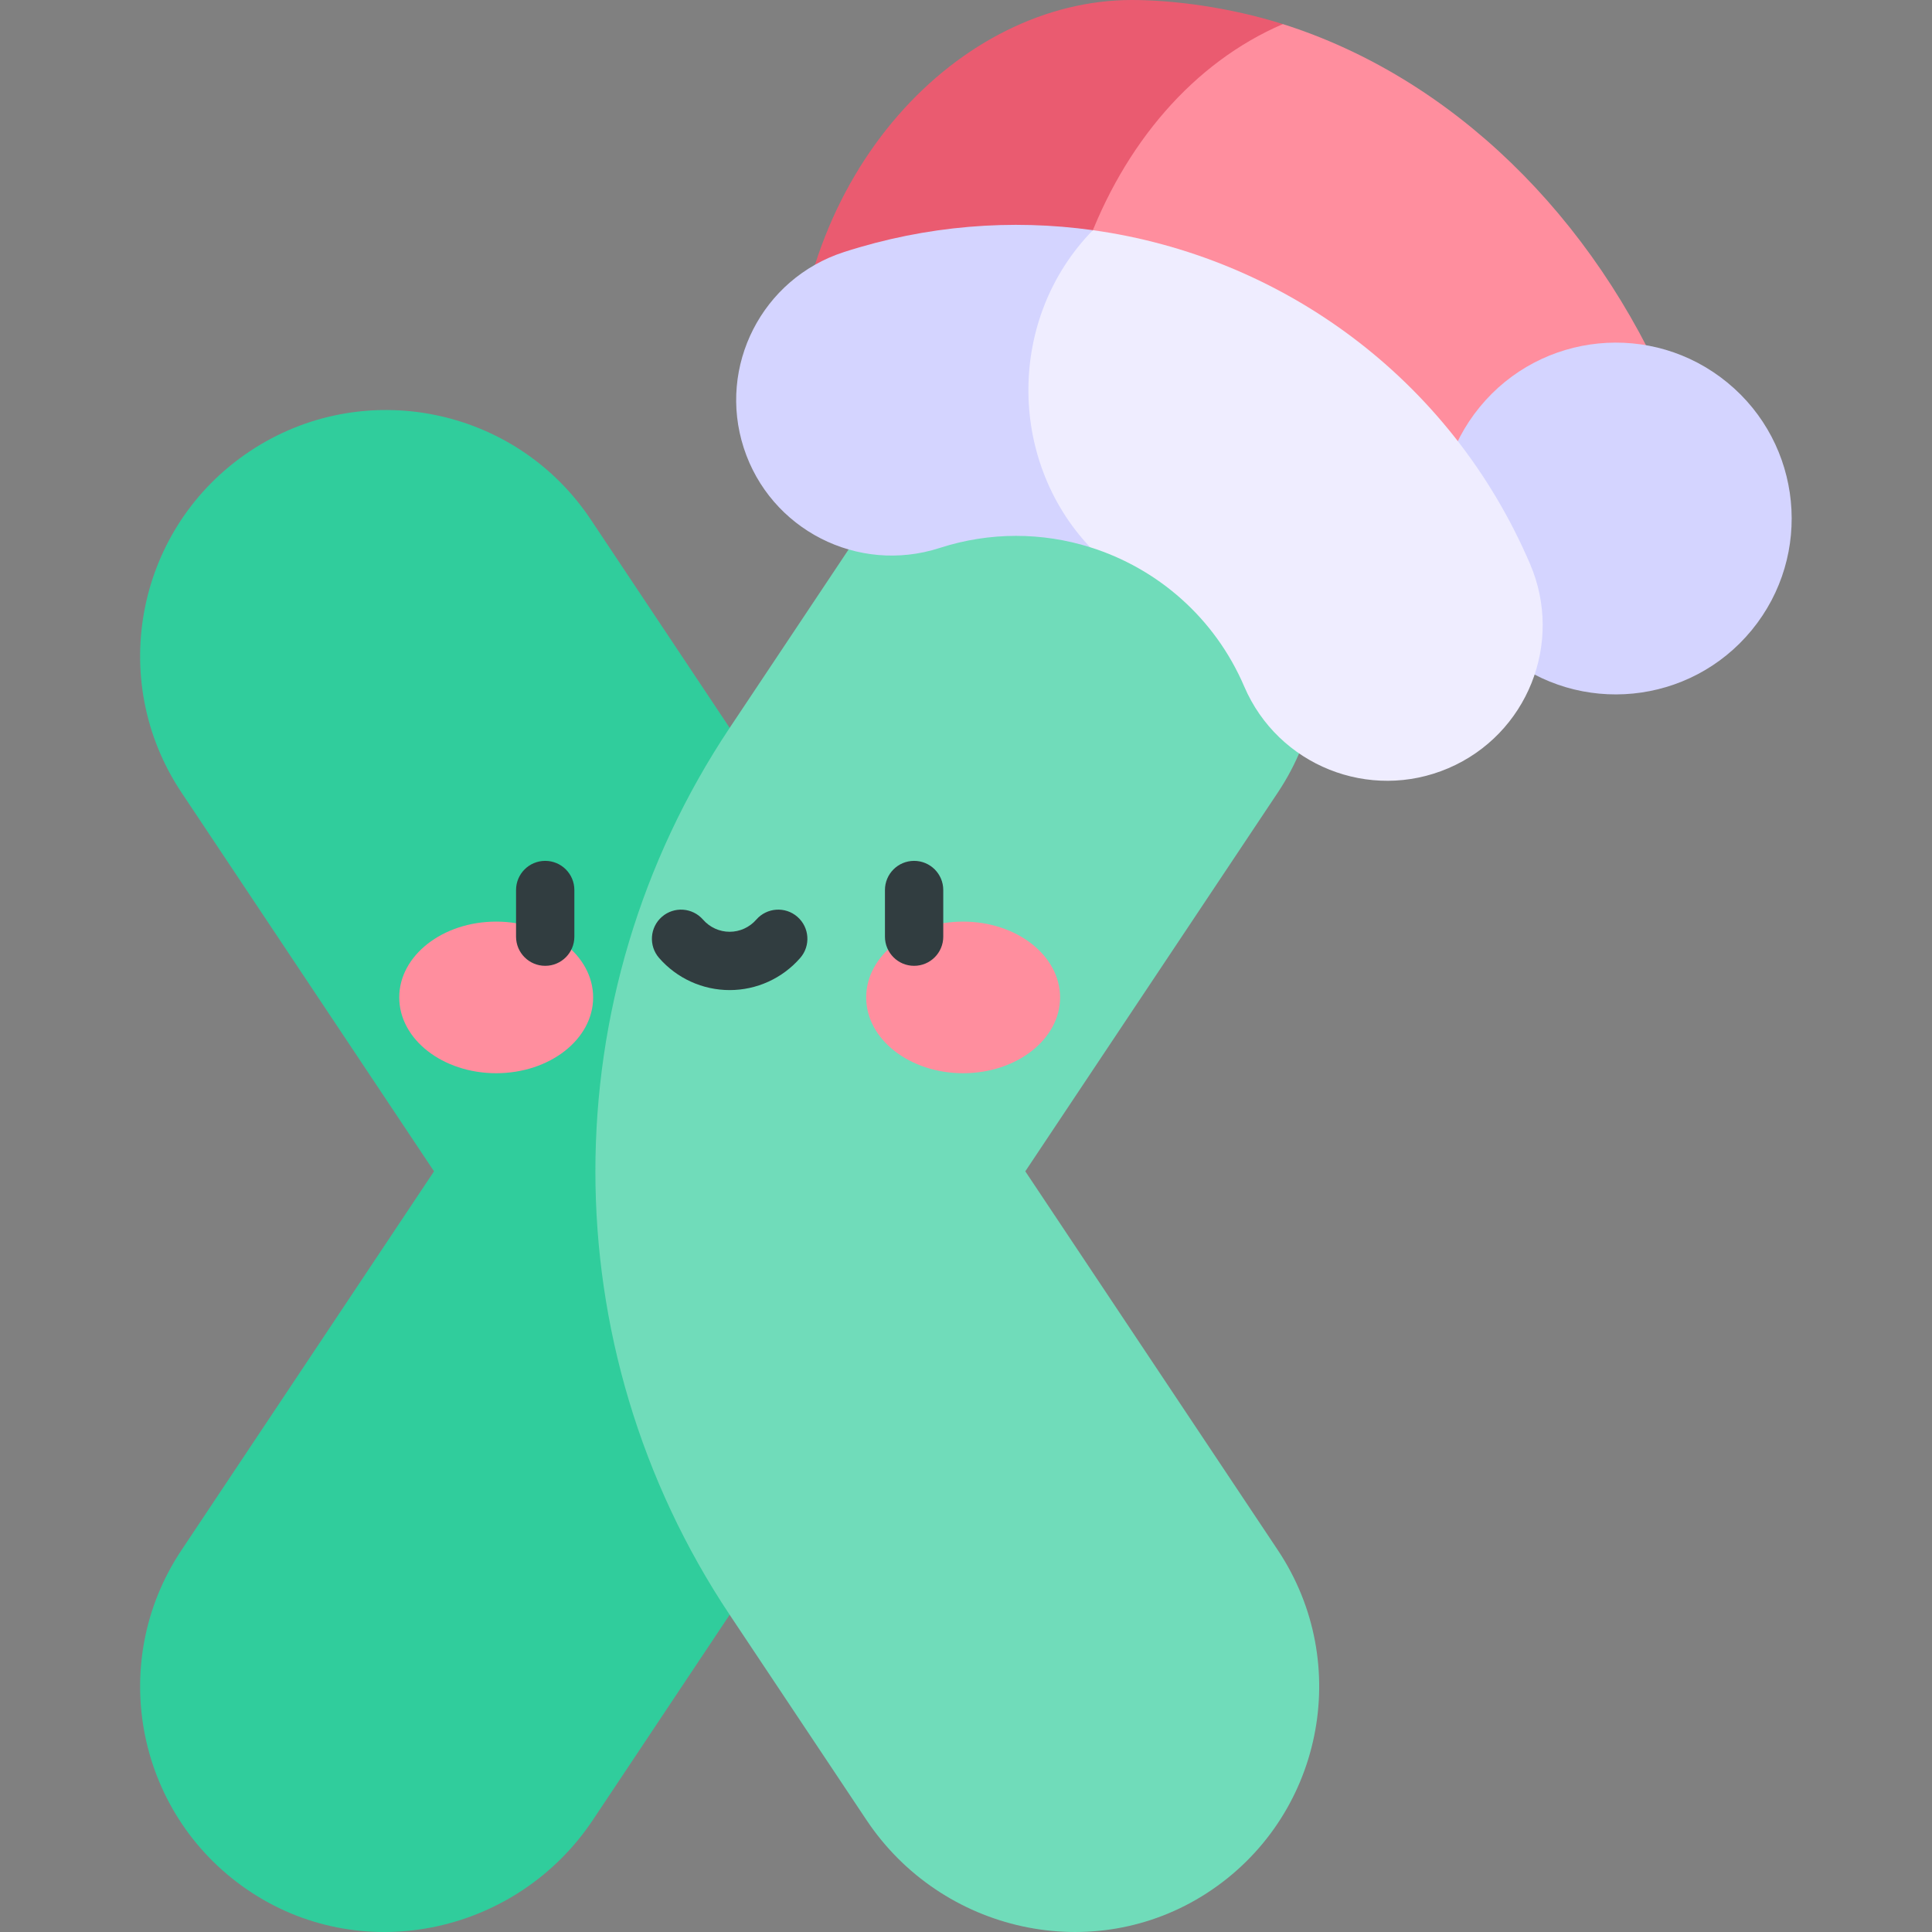 <svg id="Capa_1" enable-background="new 0 0 497 497" height="512" viewBox="0 0 497 497" width="512" xmlns="http://www.w3.org/2000/svg"><rect x="0" y="0" width="497" height="497" fill="#808080" stroke="none"/><g><g><g><path d="m151.981 133.66c-19.385-29.078-58.673-36.936-87.751-17.55s-36.936 58.673-17.55 87.751l64.971 97.457-64.972 97.458c-19.541 29.311-11.4 68.995 18.253 88.212 29.184 18.913 68.281 10.139 87.572-18.797l35.198-52.796v-228.153z" fill="#30cd9c"/><path d="m263.753 301.318 64.971-97.457c19.385-29.078 11.528-68.365-17.55-87.751-29.078-19.385-68.365-11.528-87.751 17.55l-35.721 53.582c-46.053 69.079-46.053 159.073 0 228.152l35.198 52.796c19.291 28.937 58.388 37.71 87.572 18.797 29.653-19.217 37.793-58.901 18.253-88.212z" fill="#70dcba"/></g><g fill="#ff8e9e"><ellipse cx="127.643" cy="256.581" rx="24.941" ry="19.5"/><ellipse cx="247.761" cy="256.581" rx="24.941" ry="19.5"/></g><g fill="#313d40"><path d="m140.253 221.454c-4.143 0-7.5 3.357-7.5 7.5v12c0 4.143 3.357 7.5 7.5 7.5s7.5-3.357 7.5-7.5v-12c0-4.142-3.358-7.5-7.5-7.5z"/><path d="m235.15 221.454c-4.143 0-7.5 3.357-7.5 7.5v12c0 4.143 3.357 7.5 7.5 7.5s7.5-3.357 7.5-7.5v-12c0-4.142-3.357-7.5-7.5-7.5z"/><path d="m205.129 235.846c-3.123-2.722-7.86-2.396-10.582.727-1.729 1.984-4.225 3.123-6.846 3.123s-5.116-1.139-6.846-3.123c-2.723-3.122-7.46-3.447-10.582-.727-3.122 2.722-3.448 7.459-.727 10.582 4.579 5.254 11.196 8.268 18.154 8.268s13.575-3.014 18.154-8.268c2.724-3.123 2.398-7.86-.725-10.582z"/></g></g><g><g><path d="m429.905 102.592c-19.883-46.98-56.495-82.645-99.894-96.395h-58.586v99.885h18.952 69.484l30 24.523c19.721 18.347 50.542-3.209 40.044-28.013z" fill="#ff8e9e"/><path d="m291.174 0c-43.92 0-87.303 43.731-87.303 106.083h67.555c0-15.032 3.26-29.354 7.958-42.31 9.69-26.717 27.628-47.692 50.627-57.576-13.701-4.341-28.277-6.197-38.837-6.197z" fill="#ea5b70"/></g><ellipse cx="415.696" cy="133.243" fill="#d4d4ff" rx="45.259" ry="45.259" transform="matrix(.634 -.773 .773 .634 49.107 370.243)"/></g><g><g><path d="m393.61 145.096c-20.505-47.859-64.022-79.144-112.467-85.884l-33.382 20.394v40.897l32.651 20.264c17.276 5.408 32.057 18.081 39.663 35.834 8.705 20.316 32.224 29.71 52.521 21.015 20.305-8.7 29.714-32.215 21.014-52.52z" fill="#efedff"/></g><path d="m281.143 59.211c-20.923-2.911-42.763-1.25-64.068 5.641-21.019 6.8-32.546 29.351-25.747 50.37 6.799 21.017 29.341 32.546 50.37 25.747 13.054-4.224 26.506-4.024 38.714-.203-21.348-22.632-21.184-59.178.731-81.555z" fill="#d4d4ff"/></g></g></svg>